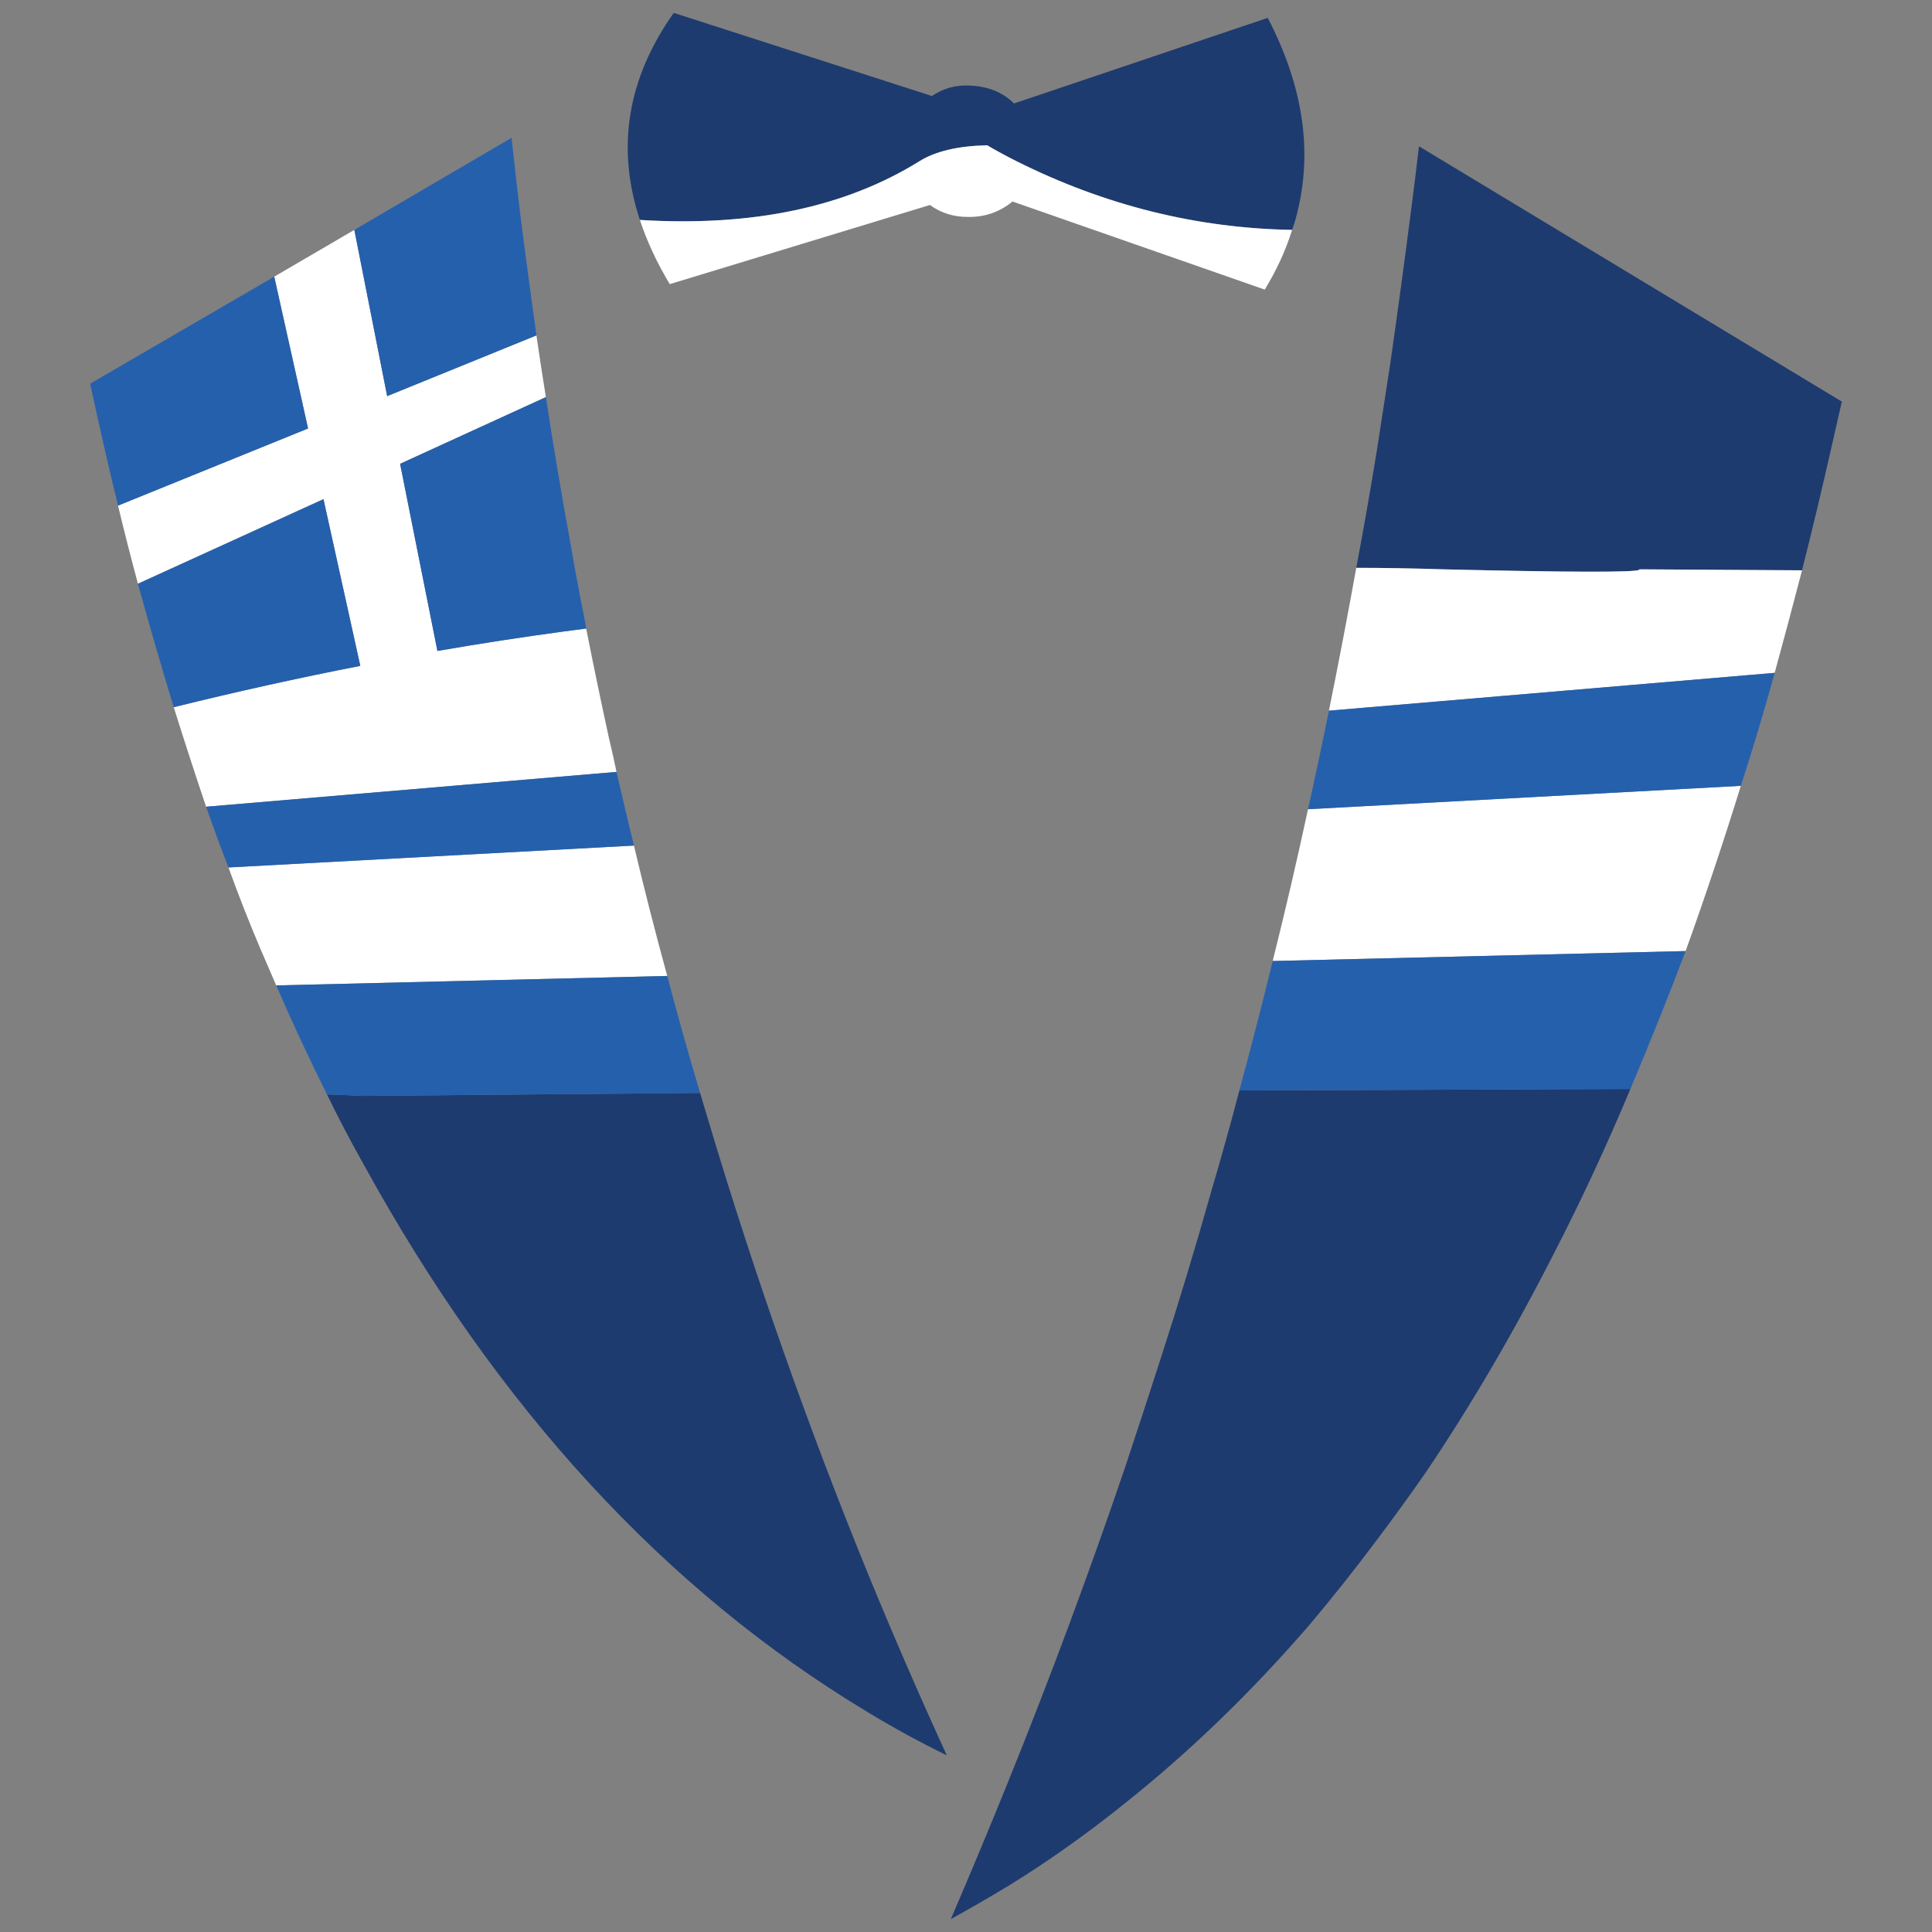 <?xml version="1.0" encoding="utf-8"?>
<!-- Generator: Adobe Illustrator 16.0.0, SVG Export Plug-In . SVG Version: 6.00 Build 0)  -->
<!DOCTYPE svg PUBLIC "-//W3C//DTD SVG 1.1//EN" "http://www.w3.org/Graphics/SVG/1.1/DTD/svg11.dtd">
<svg version="1.1" id="Layer_1" xmlns="http://www.w3.org/2000/svg" xmlns:xlink="http://www.w3.org/1999/xlink" x="0px" y="0px"
	 width="300px" height="300px" viewBox="0 0 300 300" enable-background="new 0 0 300 300" xml:space="preserve">
<rect x="0" y="0" width="300" height="300" fill="#808080" stroke="none"/>
<g>
	<path fill-rule="evenodd" clip-rule="evenodd" fill="#1E3B6F" d="M99.361,34.151C95.654,22.918,97.404,12.202,104.615,2
		l40.093,12.907c1.751-1.186,3.683-1.727,5.795-1.623c2.883,0.103,5.2,1.03,6.952,2.782l39.397-13.293
		c5.303,10.201,6.901,19.991,4.789,29.368c-0.258,1.236-0.591,2.422-1.003,3.556c-14.833-0.259-29.1-3.813-42.798-10.666
		c-1.545-0.773-3.063-1.598-4.558-2.473c-4.532,0.103-8.034,0.927-10.506,2.473C131.241,32.192,116.77,35.232,99.361,34.151z
		 M279.819,88.559c-7.366-0.051-15.785-0.103-25.261-0.154v0.078c-0.722,0.412-10.893,0.386-30.515-0.078
		c-4.737-0.154-9.218-0.231-13.442-0.231c1.187-6.286,2.292-12.623,3.323-19.012c0.67-4.329,1.339-8.682,2.008-13.062
		c1.134-7.935,2.215-15.921,3.246-23.958c0.411-3.143,0.798-6.286,1.158-9.43L286,62.36c-0.517,2.318-1.03,4.585-1.545,6.801
		C282.962,75.756,281.416,82.222,279.819,88.559z M192.449,169.321l60.719-0.231c-3.708,8.862-7.647,17.338-11.819,25.427
		c-6.231,12.263-12.875,23.623-19.931,34.082c-2.472,3.556-4.971,7.008-7.493,10.356c-3.502,4.688-7.081,9.196-10.738,13.525
		c-9.012,10.407-18.54,19.604-28.582,27.59c-5.82,4.688-11.819,8.939-17.999,12.752c-2.987,1.804-5.975,3.529-8.962,5.178
		c3.039-7.059,6.025-14.22,8.962-21.484c6.437-15.921,12.437-32.048,17.999-48.38c1.956-5.875,3.888-11.773,5.793-17.698
		c2.729-8.45,5.306-16.978,7.726-25.581c0.721-2.421,1.416-4.844,2.087-7.266C190.981,174.86,191.728,172.104,192.449,169.321z
		 M50.772,169.939c1.801,0.052,3.604,0.13,5.407,0.232l52.53-0.465c0.463,1.546,0.927,3.092,1.39,4.638
		c7.108,23.753,15.271,46.938,24.489,69.556c3.965,9.688,8.111,19.246,12.437,28.674c-4.223-2.062-8.369-4.329-12.437-6.802
		c-31.365-18.909-57.397-47.221-78.102-84.935C54.479,177.282,52.573,173.65,50.772,169.939z"/>
	<path fill-rule="evenodd" clip-rule="evenodd" fill="#FFFFFF" d="M99.361,34.151c17.408,1.081,31.88-1.959,43.416-9.12
		c2.472-1.546,5.974-2.37,10.506-2.473c1.494,0.875,3.013,1.699,4.558,2.473c13.698,6.853,27.965,10.407,42.798,10.666
		c-0.98,3.143-2.396,6.233-4.249,9.273l-39.167-13.68c-2.008,1.648-4.325,2.447-6.952,2.396c-2.214,0-4.172-0.618-5.871-1.854
		L103.997,44.12C101.988,40.771,100.443,37.448,99.361,34.151z M275.571,104.48l-69.218,5.873c1.494-7.368,2.91-14.761,4.248-22.181
		c4.225,0,8.705,0.077,13.442,0.231c19.622,0.464,29.793,0.49,30.515,0.078v-0.078c9.476,0.052,17.895,0.104,25.261,0.154
		C278.429,93.918,277.012,99.225,275.571,104.48z M83.295,52.08c0.463,3.195,0.951,6.39,1.468,9.584L62.128,72.021l5.794,29.059
		c6.54-1.134,13.055-2.138,19.544-3.015c0.359-0.051,0.746-0.103,1.159-0.153c0.824-0.104,1.622-0.206,2.395-0.31
		c1.133,5.72,2.317,11.412,3.553,17.079c0.412,1.701,0.799,3.427,1.159,5.179L32,125.27c-1.699-5.05-3.374-10.202-5.021-15.457
		c9.785-2.422,19.44-4.56,28.969-6.415l-5.717-25.89L21.417,90.646c-1.081-4.019-2.112-8.063-3.09-12.134l29.509-11.979
		l-5.253-23.572l12.438-7.264l5.099,25.813L83.295,52.08z M261.742,147.682l-64.117,1.545c1.957-7.831,3.786-15.688,5.484-23.571
		l67.208-3.632C267.588,130.834,264.729,139.387,261.742,147.682z M35.477,134.698l62.959-3.401
		c1.596,6.751,3.322,13.5,5.175,20.249l-60.719,1.47c-0.823-1.908-1.647-3.813-2.471-5.721
		C38.669,143.174,37.021,138.975,35.477,134.698z"/>
	<path fill-rule="evenodd" clip-rule="evenodd" fill="#2560AD" d="M206.354,110.354l69.218-5.873
		c-1.649,5.977-3.399,11.824-5.254,17.543l-67.208,3.632C204.242,120.555,205.324,115.454,206.354,110.354z M261.742,147.682
		c-2.779,7.317-5.639,14.453-8.574,21.408l-60.719,0.231c1.803-6.646,3.526-13.344,5.176-20.095L261.742,147.682z M32,125.27
		l63.731-5.41c0.875,3.813,1.777,7.626,2.704,11.438l-62.959,3.401c-0.927-2.37-1.829-4.792-2.704-7.266
		C32.515,126.712,32.258,125.99,32,125.27z M18.327,78.512C16.833,72.381,15.391,66.069,14,59.577l28.583-16.616l5.253,23.572
		L18.327,78.512z M83.295,52.08l-23.176,9.43l-5.099-25.813l24.411-14.298c0.464,4.276,0.952,8.553,1.469,12.829
		C81.673,40.205,82.471,46.156,83.295,52.08z M91.02,97.602c-0.772,0.104-1.57,0.206-2.395,0.31c-0.413,0.051-0.8,0.103-1.159,0.153
		c-6.489,0.877-13.004,1.881-19.544,3.015l-5.794-29.059l22.635-10.356c1.184,7.729,2.471,15.38,3.862,22.954
		c0.668,3.915,1.39,7.779,2.162,11.593C90.892,96.674,90.969,97.138,91.02,97.602z M42.892,153.016l60.719-1.47
		c1.597,6.08,3.297,12.134,5.1,18.161l-52.53,0.465c-1.803-0.103-3.606-0.181-5.407-0.232
		C48.042,164.479,45.416,158.836,42.892,153.016z M21.417,90.646L50.23,77.508l5.717,25.89c-9.528,1.855-19.184,3.993-28.969,6.415
		C25.072,103.578,23.219,97.189,21.417,90.646z"/>
</g>
</svg>
